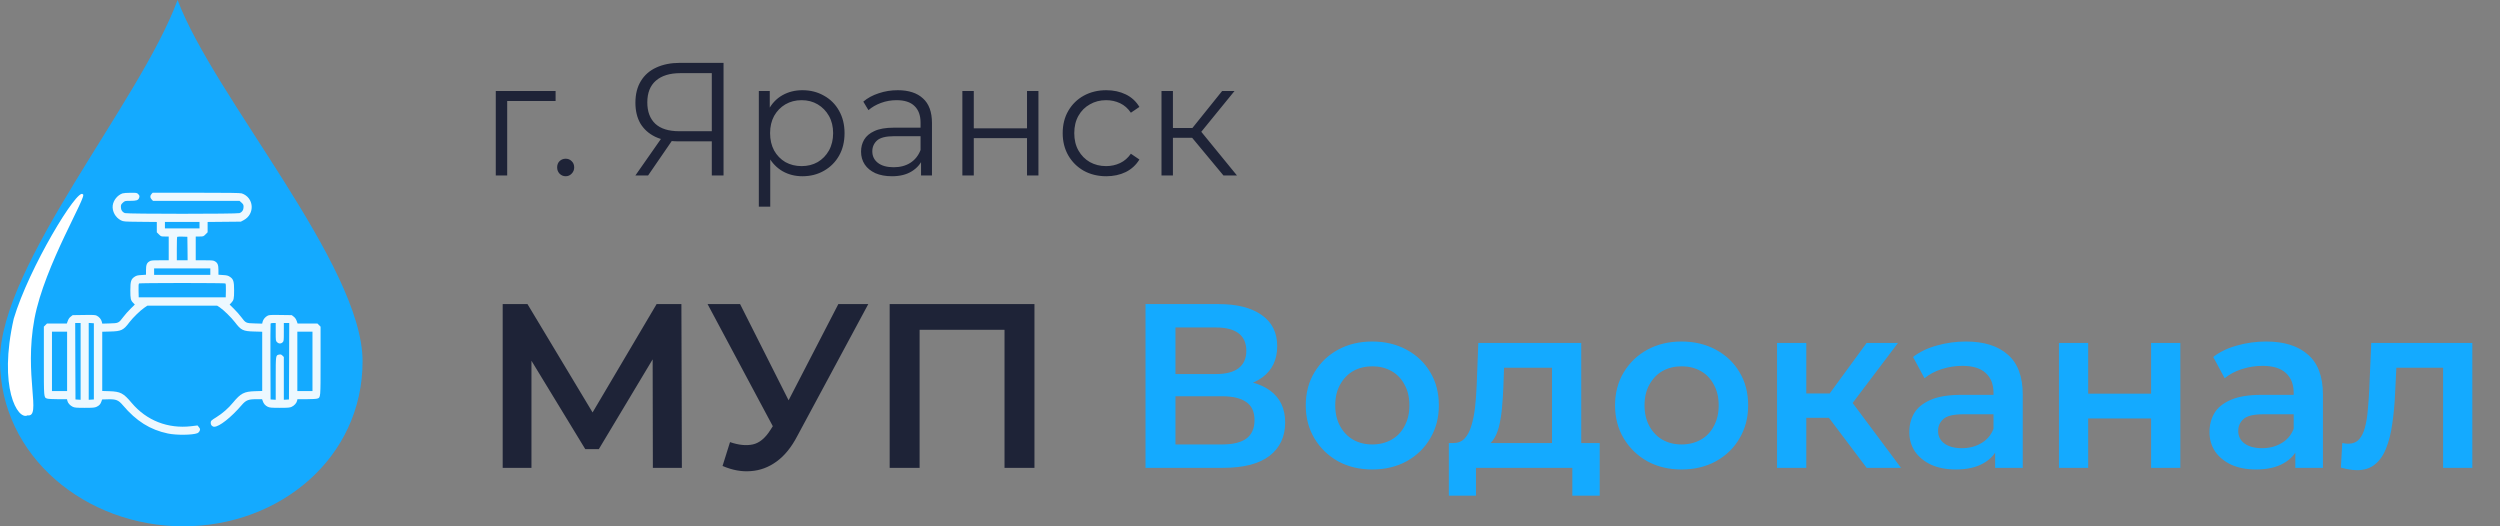 <svg width="171" height="36" viewBox="0 0 171 36" fill="none" xmlns="http://www.w3.org/2000/svg">
<rect x="0" y="0" width="171" height="36" fill="#808080" stroke="none"/>
<path d="M24.8 24.711C24.8 31.292 19.165 36 12.527 36C5.888 36 0 31.229 0 24.648C0 18.067 9.553 7.024 12.147 -1.2625e-05C14.614 6.585 24.8 18.13 24.8 24.711Z" fill="#14AAFF"/>
<g clip-path="url(#clip0_1114_82)">
<path d="M8.379 13.227C8.031 13.353 7.758 13.693 7.71 14.055C7.662 14.458 7.898 14.883 8.275 15.072C8.449 15.157 8.479 15.161 9.591 15.172L10.726 15.183V15.538V15.889L10.87 16.033C11.011 16.174 11.018 16.177 11.277 16.177H11.54V16.991V17.804H10.941C10.408 17.804 10.323 17.811 10.22 17.878C10.039 17.985 9.987 18.122 9.987 18.48V18.791L9.673 18.813C9.41 18.828 9.329 18.85 9.207 18.931C8.963 19.09 8.915 19.242 8.915 19.863C8.915 20.436 8.937 20.536 9.107 20.713L9.222 20.832L8.93 21.12C8.767 21.279 8.541 21.534 8.427 21.689C8.12 22.099 8.105 22.107 7.503 22.122L6.996 22.137L6.959 21.992C6.915 21.833 6.782 21.674 6.619 21.593C6.527 21.541 6.379 21.534 5.739 21.545L4.97 21.556L4.837 21.66C4.749 21.726 4.682 21.822 4.638 21.944L4.571 22.129H3.895H3.214L3.107 22.236L3 22.343V24.68C3 27.249 2.993 27.183 3.226 27.264C3.296 27.286 3.606 27.305 3.965 27.305H4.582L4.608 27.416C4.641 27.571 4.8 27.744 4.978 27.826C5.103 27.885 5.225 27.896 5.791 27.896C6.357 27.896 6.479 27.885 6.604 27.826C6.786 27.744 6.874 27.648 6.937 27.463L6.985 27.323L7.399 27.312C7.935 27.297 8.105 27.367 8.401 27.715C9.321 28.805 10.268 29.397 11.484 29.652C12.065 29.774 13.166 29.763 13.502 29.63C13.599 29.593 13.684 29.463 13.684 29.356C13.684 29.327 13.643 29.26 13.595 29.205L13.51 29.101L13.081 29.153C11.484 29.338 10.028 28.768 9.007 27.56C8.442 26.887 8.238 26.783 7.484 26.758L6.993 26.743V24.717V22.691L7.54 22.676C8.301 22.658 8.442 22.591 8.859 22.033C9.1 21.719 9.602 21.231 9.88 21.042L10.079 20.909H12.467H14.855L15.037 21.027C15.292 21.198 15.832 21.726 16.068 22.037C16.486 22.591 16.626 22.658 17.392 22.676L17.935 22.691V24.717V26.743L17.447 26.758C16.693 26.78 16.467 26.902 15.935 27.541C15.617 27.929 15.214 28.28 14.8 28.536C14.445 28.754 14.412 28.787 14.412 28.931C14.412 29.075 14.519 29.19 14.656 29.19C15 29.19 15.813 28.547 16.526 27.715C16.819 27.375 16.985 27.305 17.517 27.305H17.927L17.972 27.43C18.031 27.615 18.149 27.748 18.319 27.826C18.449 27.885 18.567 27.896 19.136 27.896C19.702 27.896 19.824 27.885 19.95 27.826C20.127 27.744 20.286 27.571 20.319 27.416L20.345 27.305H20.963C21.321 27.305 21.632 27.286 21.702 27.264C21.935 27.183 21.927 27.249 21.927 24.68V22.343L21.82 22.236L21.713 22.129H21.033H20.356L20.29 21.944C20.245 21.822 20.179 21.726 20.09 21.66L19.957 21.556L19.188 21.545C18.549 21.534 18.401 21.541 18.308 21.593C18.146 21.674 18.013 21.833 17.968 21.992L17.931 22.137L17.425 22.122C16.822 22.107 16.807 22.099 16.501 21.689C16.386 21.534 16.16 21.279 15.998 21.12L15.706 20.832L15.82 20.713C15.99 20.536 16.013 20.436 16.013 19.863C16.013 19.242 15.965 19.09 15.721 18.931C15.599 18.85 15.517 18.828 15.255 18.813L14.941 18.791V18.48C14.941 18.122 14.889 17.985 14.708 17.878C14.604 17.811 14.519 17.804 13.991 17.804H13.388V16.991V16.177H13.65C13.909 16.177 13.917 16.174 14.057 16.033L14.201 15.889V15.538V15.183L15.34 15.172L16.475 15.161L16.663 15.061C17.458 14.643 17.38 13.512 16.534 13.227C16.441 13.194 15.588 13.183 13.425 13.183H10.442L10.364 13.268C10.257 13.383 10.261 13.534 10.375 13.645L10.464 13.738H13.425H16.382L16.523 13.863C16.641 13.974 16.66 14.011 16.66 14.155C16.66 14.362 16.556 14.514 16.379 14.577C16.198 14.639 8.73 14.639 8.549 14.577C8.371 14.514 8.268 14.362 8.268 14.155C8.268 14.011 8.286 13.974 8.405 13.863C8.545 13.738 8.545 13.738 8.911 13.738C9.318 13.738 9.44 13.7 9.503 13.564C9.562 13.431 9.554 13.375 9.451 13.275C9.366 13.187 9.34 13.183 8.926 13.187C8.686 13.187 8.442 13.205 8.379 13.227ZM13.647 15.401V15.623H12.464H11.281V15.401V15.179H12.464H13.647V15.401ZM12.826 16.998L12.833 17.804H12.464H12.094V17.017C12.094 16.58 12.105 16.214 12.12 16.2C12.135 16.185 12.297 16.181 12.482 16.185L12.815 16.196L12.826 16.998ZM14.386 18.58V18.802H12.464H10.541V18.58V18.358H12.464H14.386V18.58ZM15.414 19.386C15.447 19.412 15.458 19.534 15.451 19.878L15.44 20.336H12.464H9.488L9.477 19.878C9.469 19.534 9.48 19.412 9.514 19.386C9.54 19.371 10.867 19.357 12.464 19.357C14.061 19.357 15.388 19.371 15.414 19.386ZM5.514 24.721V27.345L5.34 27.334L5.163 27.323L5.152 24.706L5.144 22.092H5.329H5.514V24.721ZM6.42 24.717V27.323L6.246 27.334L6.068 27.345V24.717V22.088L6.246 22.099L6.42 22.111V24.717ZM18.859 22.702C18.859 23.305 18.859 23.316 18.951 23.404C19.062 23.519 19.214 23.523 19.329 23.416C19.41 23.338 19.414 23.316 19.414 22.713V22.092H19.599H19.783L19.776 24.706L19.765 27.323L19.591 27.334L19.414 27.345V25.881V24.417L19.317 24.321C19.244 24.247 19.203 24.233 19.107 24.251C18.855 24.299 18.859 24.266 18.859 25.889V27.345L18.685 27.334L18.508 27.323L18.497 24.754C18.493 23.342 18.497 22.162 18.508 22.137C18.515 22.111 18.593 22.092 18.693 22.092H18.859V22.702ZM4.59 24.717V26.75H4.072H3.555V24.717V22.684H4.072H4.59V24.717ZM21.373 24.717V26.75H20.855H20.338V24.717V22.684H20.855H21.373V24.717Z" fill="white" fill-opacity="0.92"/>
</g>
<path d="M2.358 21.796C1.627 25.702 2.864 28.558 1.886 28.41C1.211 28.76 -0.128 26.518 0.941 21.796C1.988 18.291 5.328 12.792 5.666 13.292C6.038 13.292 3.042 18.144 2.358 21.796Z" fill="white"/>
<path d="M34.384 32V20.8H36.08L40.992 28.976H40.08L44.912 20.8H46.608L46.64 32H44.656L44.64 23.888H45.056L40.96 30.72H40.032L35.872 23.888H36.352V32H34.384ZM49.934 30.24C50.521 30.443 51.038 30.496 51.486 30.4C51.934 30.304 52.334 29.979 52.686 29.424L53.23 28.576L53.438 28.352L57.342 20.8H59.39L54.526 29.84C54.131 30.597 53.662 31.173 53.118 31.568C52.574 31.963 51.987 32.181 51.358 32.224C50.739 32.277 50.094 32.16 49.422 31.872L49.934 30.24ZM53.39 30.144L48.398 20.8H50.622L54.526 28.544L53.39 30.144ZM60.853 32V20.8H70.757V32H68.709V22.048L69.189 22.56H62.421L62.901 22.048V32H60.853Z" fill="#1E2337"/>
<path d="M78.353 32V20.8H83.361C84.619 20.8 85.601 21.051 86.305 21.552C87.009 22.043 87.361 22.752 87.361 23.68C87.361 24.597 87.025 25.307 86.353 25.808C85.681 26.299 84.795 26.544 83.697 26.544L83.985 25.968C85.233 25.968 86.198 26.219 86.881 26.72C87.563 27.221 87.905 27.947 87.905 28.896C87.905 29.867 87.547 30.629 86.833 31.184C86.118 31.728 85.062 32 83.665 32H78.353ZM80.401 30.4H83.601C84.326 30.4 84.875 30.267 85.249 30C85.622 29.723 85.809 29.301 85.809 28.736C85.809 28.171 85.622 27.76 85.249 27.504C84.875 27.237 84.326 27.104 83.601 27.104H80.401V30.4ZM80.401 25.584H83.185C83.857 25.584 84.369 25.451 84.721 25.184C85.073 24.907 85.249 24.512 85.249 24C85.249 23.467 85.073 23.067 84.721 22.8C84.369 22.533 83.857 22.4 83.185 22.4H80.401V25.584ZM93.858 32.112C92.983 32.112 92.205 31.925 91.522 31.552C90.839 31.168 90.301 30.645 89.906 29.984C89.511 29.323 89.314 28.571 89.314 27.728C89.314 26.875 89.511 26.123 89.906 25.472C90.301 24.811 90.839 24.293 91.522 23.92C92.205 23.547 92.983 23.36 93.858 23.36C94.743 23.36 95.527 23.547 96.21 23.92C96.903 24.293 97.442 24.805 97.826 25.456C98.221 26.107 98.418 26.864 98.418 27.728C98.418 28.571 98.221 29.323 97.826 29.984C97.442 30.645 96.903 31.168 96.21 31.552C95.527 31.925 94.743 32.112 93.858 32.112ZM93.858 30.4C94.349 30.4 94.786 30.293 95.17 30.08C95.554 29.867 95.853 29.557 96.066 29.152C96.29 28.747 96.402 28.272 96.402 27.728C96.402 27.173 96.29 26.699 96.066 26.304C95.853 25.899 95.554 25.589 95.17 25.376C94.786 25.163 94.354 25.056 93.874 25.056C93.383 25.056 92.946 25.163 92.562 25.376C92.189 25.589 91.89 25.899 91.666 26.304C91.442 26.699 91.33 27.173 91.33 27.728C91.33 28.272 91.442 28.747 91.666 29.152C91.89 29.557 92.189 29.867 92.562 30.08C92.946 30.293 93.378 30.4 93.858 30.4ZM106.156 31.072V25.152H102.876L102.828 26.528C102.807 27.019 102.775 27.493 102.732 27.952C102.689 28.4 102.62 28.816 102.524 29.2C102.428 29.573 102.289 29.883 102.108 30.128C101.927 30.373 101.687 30.533 101.388 30.608L99.404 30.304C99.724 30.304 99.98 30.203 100.172 30C100.375 29.787 100.529 29.499 100.636 29.136C100.753 28.763 100.839 28.341 100.892 27.872C100.945 27.392 100.983 26.896 101.004 26.384L101.116 23.456H108.156V31.072H106.156ZM99.1 33.904V30.304H109.42V33.904H107.548V32H100.956V33.904H99.1ZM115.014 32.112C114.14 32.112 113.361 31.925 112.678 31.552C111.996 31.168 111.457 30.645 111.062 29.984C110.668 29.323 110.47 28.571 110.47 27.728C110.47 26.875 110.668 26.123 111.062 25.472C111.457 24.811 111.996 24.293 112.678 23.92C113.361 23.547 114.14 23.36 115.014 23.36C115.9 23.36 116.684 23.547 117.366 23.92C118.06 24.293 118.598 24.805 118.982 25.456C119.377 26.107 119.574 26.864 119.574 27.728C119.574 28.571 119.377 29.323 118.982 29.984C118.598 30.645 118.06 31.168 117.366 31.552C116.684 31.925 115.9 32.112 115.014 32.112ZM115.014 30.4C115.505 30.4 115.942 30.293 116.326 30.08C116.71 29.867 117.009 29.557 117.222 29.152C117.446 28.747 117.558 28.272 117.558 27.728C117.558 27.173 117.446 26.699 117.222 26.304C117.009 25.899 116.71 25.589 116.326 25.376C115.942 25.163 115.51 25.056 115.03 25.056C114.54 25.056 114.102 25.163 113.718 25.376C113.345 25.589 113.046 25.899 112.822 26.304C112.598 26.699 112.486 27.173 112.486 27.728C112.486 28.272 112.598 28.747 112.822 29.152C113.046 29.557 113.345 29.867 113.718 30.08C114.102 30.293 114.534 30.4 115.014 30.4ZM127.678 32L124.59 27.904L126.222 26.896L130.03 32H127.678ZM121.55 32V23.456H123.55V32H121.55ZM122.958 28.576V26.912H125.854V28.576H122.958ZM126.414 27.968L124.542 27.744L127.678 23.456H129.822L126.414 27.968ZM136.468 32V30.272L136.356 29.904V26.88C136.356 26.293 136.18 25.84 135.828 25.52C135.476 25.189 134.943 25.024 134.228 25.024C133.748 25.024 133.274 25.099 132.804 25.248C132.346 25.397 131.956 25.605 131.636 25.872L130.852 24.416C131.311 24.064 131.855 23.803 132.484 23.632C133.124 23.451 133.786 23.36 134.468 23.36C135.706 23.36 136.66 23.659 137.332 24.256C138.015 24.843 138.356 25.755 138.356 26.992V32H136.468ZM133.78 32.112C133.14 32.112 132.58 32.005 132.1 31.792C131.62 31.568 131.247 31.264 130.98 30.88C130.724 30.485 130.596 30.043 130.596 29.552C130.596 29.072 130.708 28.64 130.932 28.256C131.167 27.872 131.546 27.568 132.068 27.344C132.591 27.12 133.284 27.008 134.148 27.008H136.628V28.336H134.292C133.61 28.336 133.151 28.448 132.916 28.672C132.682 28.885 132.564 29.152 132.564 29.472C132.564 29.835 132.708 30.123 132.996 30.336C133.284 30.549 133.684 30.656 134.196 30.656C134.687 30.656 135.124 30.544 135.508 30.32C135.903 30.096 136.186 29.765 136.356 29.328L136.692 30.528C136.5 31.029 136.154 31.419 135.652 31.696C135.162 31.973 134.538 32.112 133.78 32.112ZM140.831 32V23.456H142.831V26.928H147.135V23.456H149.135V32H147.135V28.624H142.831V32H140.831ZM157 32V30.272L156.888 29.904V26.88C156.888 26.293 156.712 25.84 156.36 25.52C156.008 25.189 155.474 25.024 154.76 25.024C154.28 25.024 153.805 25.099 153.336 25.248C152.877 25.397 152.488 25.605 152.168 25.872L151.384 24.416C151.842 24.064 152.386 23.803 153.016 23.632C153.656 23.451 154.317 23.36 155 23.36C156.237 23.36 157.192 23.659 157.864 24.256C158.546 24.843 158.888 25.755 158.888 26.992V32H157ZM154.312 32.112C153.672 32.112 153.112 32.005 152.632 31.792C152.152 31.568 151.778 31.264 151.512 30.88C151.256 30.485 151.128 30.043 151.128 29.552C151.128 29.072 151.24 28.64 151.464 28.256C151.698 27.872 152.077 27.568 152.6 27.344C153.122 27.12 153.816 27.008 154.68 27.008H157.16V28.336H154.824C154.141 28.336 153.682 28.448 153.448 28.672C153.213 28.885 153.096 29.152 153.096 29.472C153.096 29.835 153.24 30.123 153.528 30.336C153.816 30.549 154.216 30.656 154.728 30.656C155.218 30.656 155.656 30.544 156.04 30.32C156.434 30.096 156.717 29.765 156.888 29.328L157.224 30.528C157.032 31.029 156.685 31.419 156.184 31.696C155.693 31.973 155.069 32.112 154.312 32.112ZM160.115 31.984L160.211 30.304C160.285 30.315 160.355 30.325 160.419 30.336C160.483 30.347 160.541 30.352 160.595 30.352C160.925 30.352 161.181 30.251 161.363 30.048C161.544 29.845 161.677 29.573 161.763 29.232C161.859 28.88 161.923 28.491 161.955 28.064C161.997 27.627 162.029 27.189 162.051 26.752L162.195 23.456H169.107V32H167.107V24.608L167.571 25.152H163.507L163.939 24.592L163.827 26.848C163.795 27.605 163.731 28.309 163.635 28.96C163.549 29.6 163.411 30.16 163.219 30.64C163.037 31.12 162.781 31.493 162.451 31.76C162.131 32.027 161.72 32.16 161.219 32.16C161.059 32.16 160.883 32.144 160.691 32.112C160.509 32.08 160.317 32.037 160.115 31.984Z" fill="#14AAFF"/>
<path d="M33.911 12V6.225H38.003V6.907H34.494L34.692 6.709V12H33.911ZM38.692 12.055C38.531 12.055 38.392 11.996 38.274 11.879C38.164 11.762 38.109 11.619 38.109 11.45C38.109 11.274 38.164 11.131 38.274 11.021C38.392 10.911 38.531 10.856 38.692 10.856C38.854 10.856 38.989 10.911 39.099 11.021C39.217 11.131 39.275 11.274 39.275 11.45C39.275 11.619 39.217 11.762 39.099 11.879C38.989 11.996 38.854 12.055 38.692 12.055ZM48.687 12V9.448L48.907 9.668H46.388C45.772 9.668 45.244 9.562 44.804 9.349C44.372 9.136 44.038 8.836 43.803 8.447C43.576 8.051 43.462 7.578 43.462 7.028C43.462 6.441 43.587 5.946 43.836 5.543C44.086 5.132 44.438 4.824 44.892 4.619C45.354 4.406 45.89 4.3 46.498 4.3H49.49V12H48.687ZM43.462 12L45.354 9.294H46.19L44.331 12H43.462ZM48.687 9.217V4.773L48.907 5.004H46.531C45.813 5.004 45.255 5.176 44.859 5.521C44.471 5.858 44.276 6.353 44.276 7.006C44.276 7.637 44.46 8.124 44.826 8.469C45.193 8.806 45.736 8.975 46.454 8.975H48.907L48.687 9.217ZM54.885 12.055C54.386 12.055 53.935 11.941 53.532 11.714C53.129 11.479 52.806 11.146 52.564 10.713C52.329 10.273 52.212 9.738 52.212 9.107C52.212 8.476 52.329 7.945 52.564 7.512C52.799 7.072 53.118 6.738 53.521 6.511C53.924 6.284 54.379 6.17 54.885 6.17C55.435 6.17 55.926 6.295 56.359 6.544C56.799 6.786 57.144 7.131 57.393 7.578C57.642 8.018 57.767 8.528 57.767 9.107C57.767 9.694 57.642 10.207 57.393 10.647C57.144 11.087 56.799 11.432 56.359 11.681C55.926 11.93 55.435 12.055 54.885 12.055ZM51.904 14.134V6.225H52.652V7.963L52.575 9.118L52.685 10.284V14.134H51.904ZM54.83 11.362C55.241 11.362 55.607 11.27 55.93 11.087C56.253 10.896 56.509 10.632 56.7 10.295C56.891 9.95 56.986 9.554 56.986 9.107C56.986 8.66 56.891 8.267 56.7 7.93C56.509 7.593 56.253 7.329 55.93 7.138C55.607 6.947 55.241 6.852 54.83 6.852C54.419 6.852 54.049 6.947 53.719 7.138C53.396 7.329 53.14 7.593 52.949 7.93C52.766 8.267 52.674 8.66 52.674 9.107C52.674 9.554 52.766 9.95 52.949 10.295C53.14 10.632 53.396 10.896 53.719 11.087C54.049 11.27 54.419 11.362 54.83 11.362ZM62.999 12V10.724L62.966 10.515V8.381C62.966 7.89 62.826 7.512 62.548 7.248C62.276 6.984 61.869 6.852 61.327 6.852C60.953 6.852 60.597 6.914 60.26 7.039C59.922 7.164 59.636 7.329 59.402 7.534L59.05 6.951C59.343 6.702 59.695 6.511 60.106 6.379C60.516 6.24 60.949 6.17 61.404 6.17C62.152 6.17 62.727 6.357 63.131 6.731C63.541 7.098 63.747 7.659 63.747 8.414V12H62.999ZM61.008 12.055C60.575 12.055 60.197 11.985 59.875 11.846C59.559 11.699 59.317 11.501 59.149 11.252C58.98 10.995 58.896 10.702 58.896 10.372C58.896 10.071 58.965 9.8 59.105 9.558C59.251 9.309 59.486 9.111 59.809 8.964C60.139 8.81 60.579 8.733 61.129 8.733H63.12V9.316H61.151C60.593 9.316 60.205 9.415 59.985 9.613C59.772 9.811 59.666 10.057 59.666 10.35C59.666 10.68 59.794 10.944 60.051 11.142C60.307 11.34 60.667 11.439 61.129 11.439C61.569 11.439 61.946 11.34 62.262 11.142C62.584 10.937 62.819 10.643 62.966 10.262L63.142 10.801C62.995 11.182 62.738 11.487 62.372 11.714C62.012 11.941 61.558 12.055 61.008 12.055ZM65.826 12V6.225H66.607V8.777H70.248V6.225H71.029V12H70.248V9.448H66.607V12H65.826ZM75.669 12.055C75.097 12.055 74.583 11.93 74.129 11.681C73.681 11.424 73.329 11.076 73.073 10.636C72.816 10.189 72.688 9.679 72.688 9.107C72.688 8.528 72.816 8.018 73.073 7.578C73.329 7.138 73.681 6.793 74.129 6.544C74.583 6.295 75.097 6.17 75.669 6.17C76.16 6.17 76.604 6.265 77 6.456C77.396 6.647 77.707 6.933 77.935 7.314L77.352 7.71C77.154 7.417 76.908 7.2 76.615 7.061C76.321 6.922 76.002 6.852 75.658 6.852C75.247 6.852 74.877 6.947 74.547 7.138C74.217 7.321 73.956 7.582 73.766 7.919C73.575 8.256 73.48 8.652 73.48 9.107C73.48 9.562 73.575 9.958 73.766 10.295C73.956 10.632 74.217 10.896 74.547 11.087C74.877 11.27 75.247 11.362 75.658 11.362C76.002 11.362 76.321 11.292 76.615 11.153C76.908 11.014 77.154 10.801 77.352 10.515L77.935 10.911C77.707 11.285 77.396 11.571 77 11.769C76.604 11.96 76.16 12.055 75.669 12.055ZM83.682 12L81.306 9.14L81.955 8.755L84.606 12H83.682ZM79.447 12V6.225H80.228V12H79.447ZM79.986 9.426V8.755H81.845V9.426H79.986ZM82.021 9.195L81.295 9.085L83.594 6.225H84.441L82.021 9.195Z" fill="#1E2337"/>
<defs>
<clipPath id="clip0_1114_82">
<rect width="20" height="20" fill="white" transform="translate(3 12)"/>
</clipPath>
</defs>
</svg>
